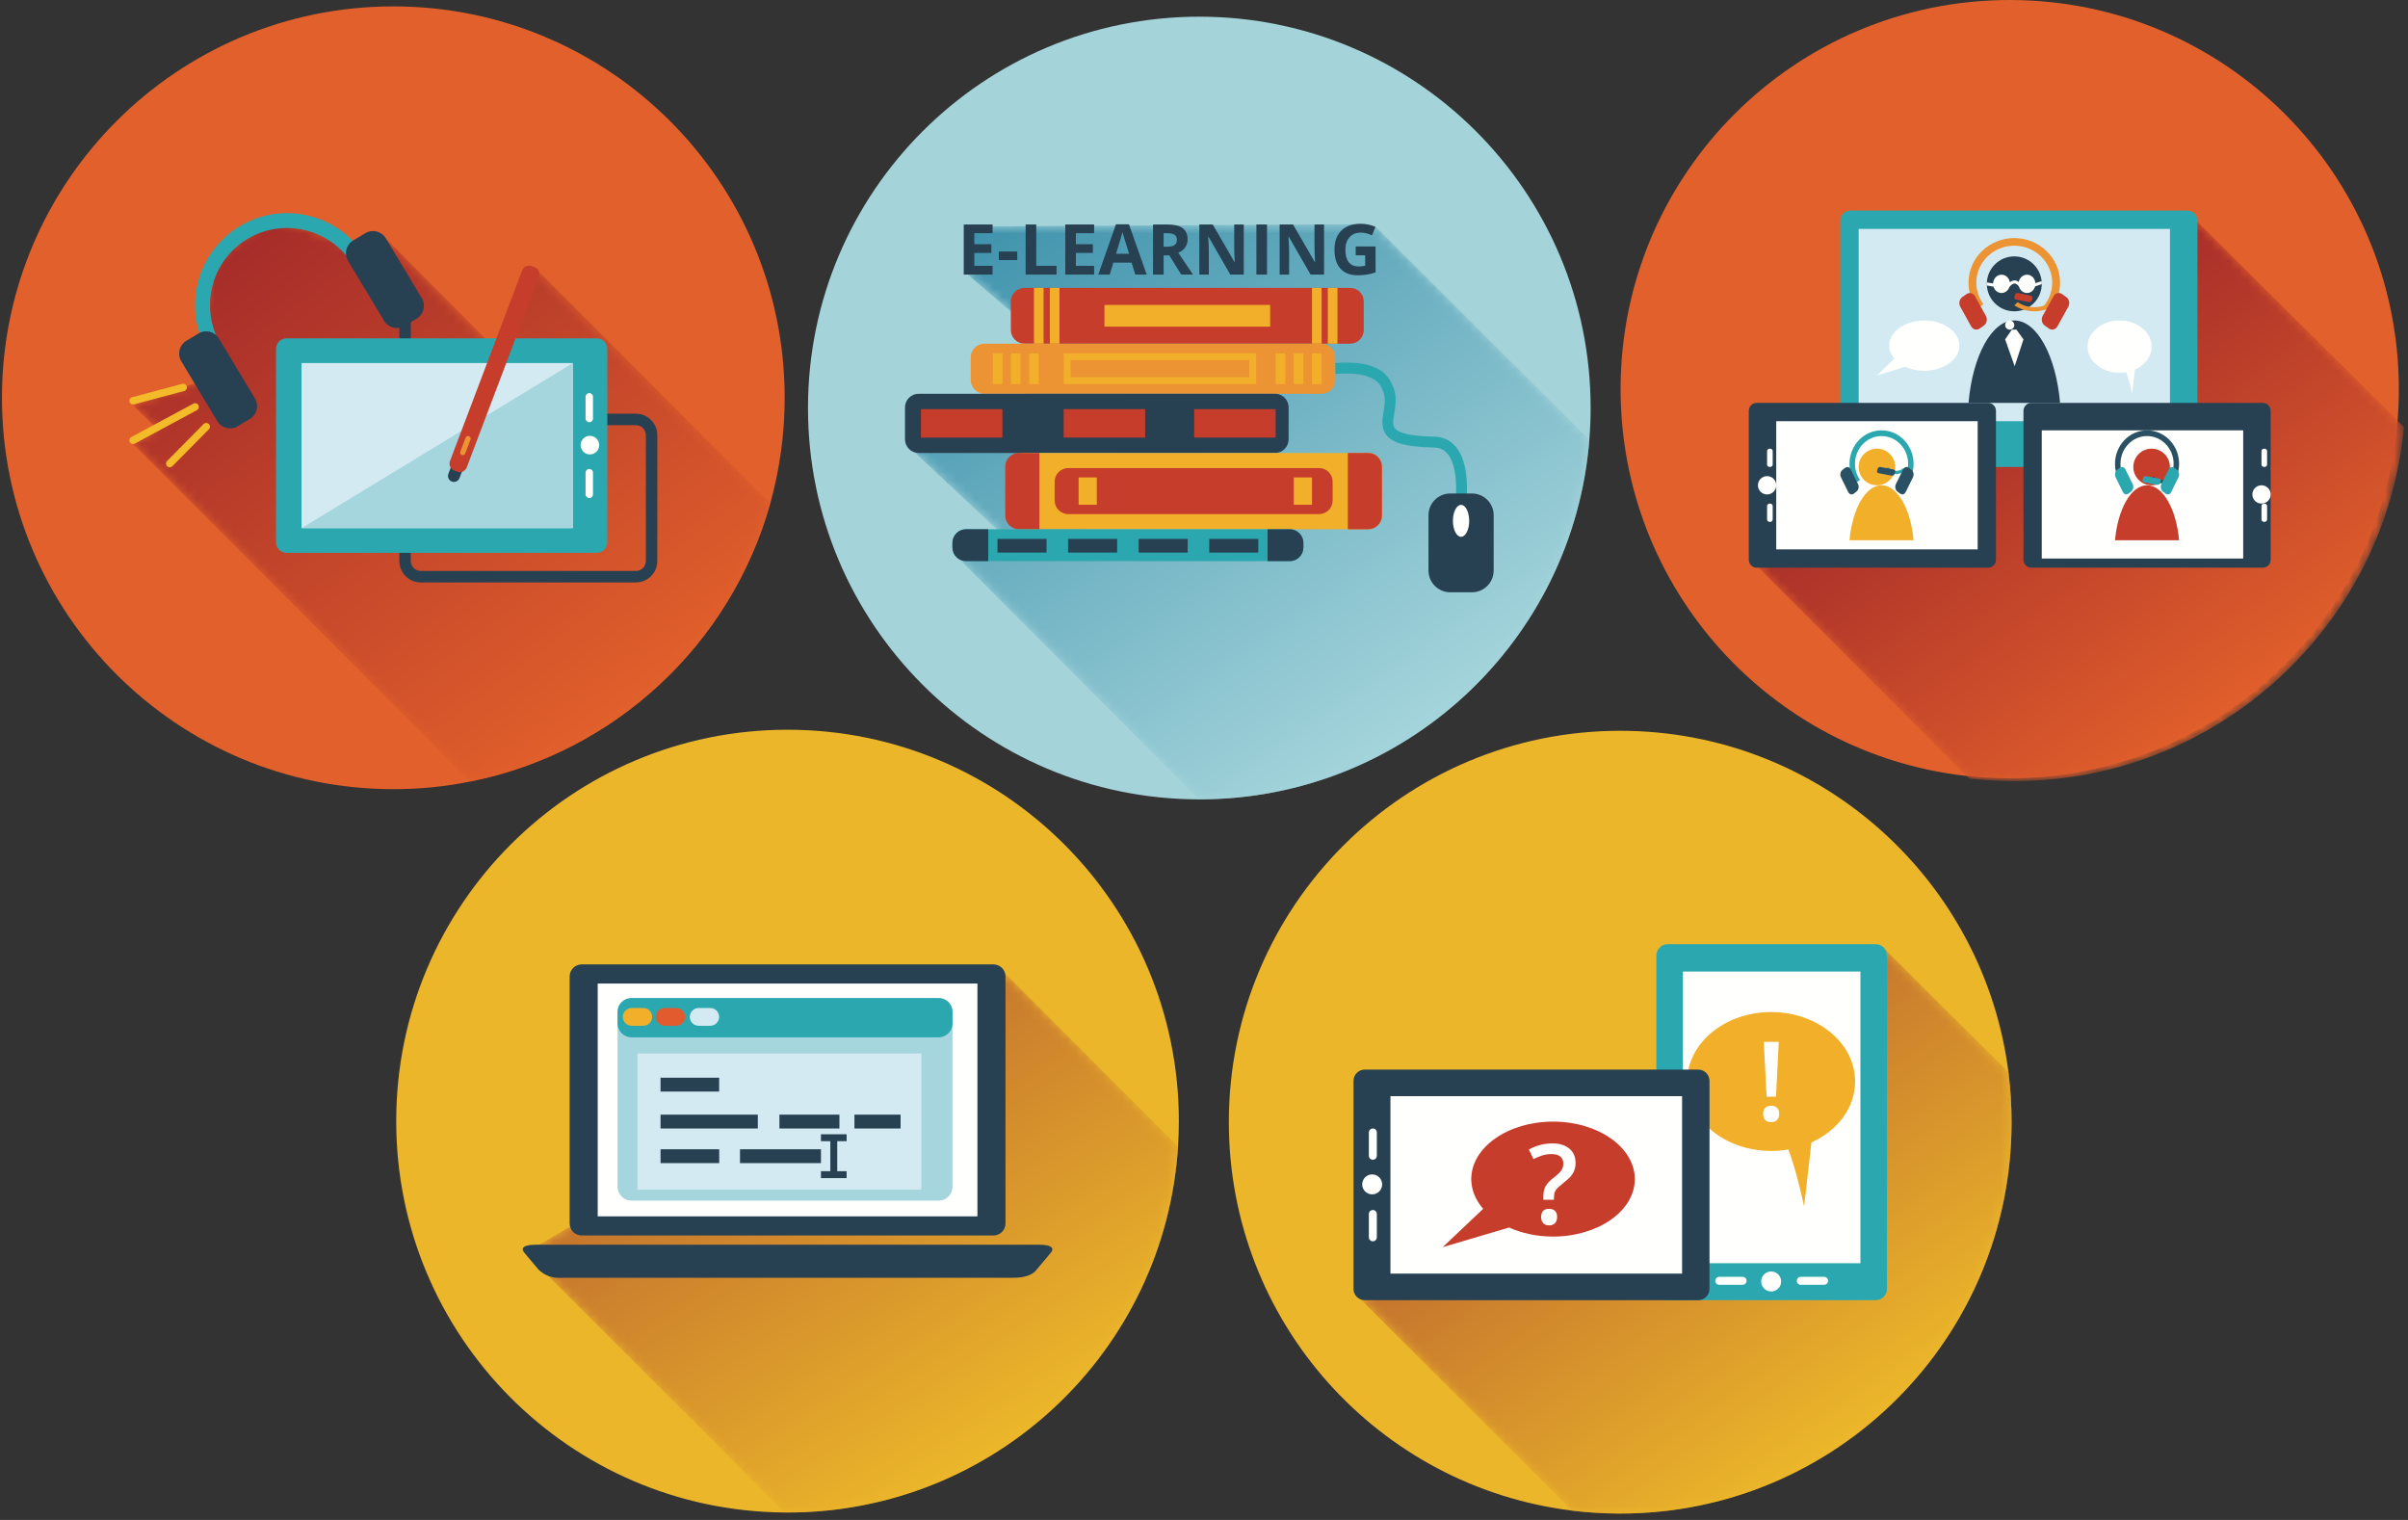 <?xml version="1.0" encoding="UTF-8"?>
<svg width="263px" height="166px" viewBox="0 0 263 166" version="1.1" xmlns="http://www.w3.org/2000/svg" xmlns:xlink="http://www.w3.org/1999/xlink">
    <rect x="0" y="0" width="263" height="166" fill="#333333" stroke="none"/>
    <!-- Generator: Sketch 50.2 (55047) - http://www.bohemiancoding.com/sketch -->
    <title>Artboard 6</title>
    <desc>Created with Sketch.</desc>
    <defs>
        <path d="M37.363,62.357 L0.394,25.347 L3.173,23.837 L0.343,21.107 L8.373,18.507 L7.953,11.947 L9.283,5.277 L15.613,0.617 L25.213,3.947 L27.843,2.757 L40.033,15.007 L39.733,16.237 L43.403,6.437 L45.064,6.867 L70.133,31.967 C65.843,47.337 53.173,59.207 37.363,62.357" id="path-1"></path>
        <linearGradient x1="15.441%" y1="4.694%" x2="82.245%" y2="83.329%" id="linearGradient-3">
            <stop stop-color="#A62C2A" offset="0%"></stop>
            <stop stop-color="#E15F2B" offset="100%"></stop>
        </linearGradient>
        <path d="M31.987,63.303 L31.958,63.303 L5.478,36.753 L10.598,34.482 L0.348,24.893 L11.768,20.062 L13.367,18.412 L14.348,17.393 L15.048,16.683 L14.678,13.313 L13.428,11.732 L6.768,6.063 L6.428,0.732 L49.397,0.492 L51.298,0.812 L74.588,24.032 C72.828,46.022 54.428,63.303 31.987,63.303" id="path-4"></path>
        <linearGradient x1="11.779%" y1="-3.69%" x2="81.522%" y2="82.149%" id="linearGradient-6">
            <stop stop-color="#3E92AC" offset="0%"></stop>
            <stop stop-color="#A4D4DB" offset="100%"></stop>
        </linearGradient>
        <path d="M29.014,59.187 L28.684,59.187 L0.364,30.837 L52.614,0.148 L71.664,19.197 C70.254,41.517 51.704,59.187 29.014,59.187" id="path-7"></path>
        <linearGradient x1="30.09%" y1="17.085%" x2="80.807%" y2="80.867%" id="linearGradient-9">
            <stop stop-color="#C16D2E" offset="0%"></stop>
            <stop stop-color="#EBB62A" offset="100%"></stop>
        </linearGradient>
        <path d="M29.018,62.303 C27.348,62.303 25.688,62.203 24.068,62.022 L0.848,38.783 L48.287,0.522 L71.568,23.633 C69.508,45.333 51.248,62.303 29.018,62.303" id="path-10"></path>
        <linearGradient x1="31.363%" y1="27.453%" x2="78.754%" y2="83.944%" id="linearGradient-12">
            <stop stop-color="#A62C2A" offset="0%"></stop>
            <stop stop-color="#E15F2B" offset="100%"></stop>
        </linearGradient>
        <path d="M28.963,62.303 C27.184,62.303 25.423,62.192 23.703,61.982 L0.523,38.833 L57.753,0.563 L71.363,14.093 C71.583,15.883 71.703,17.703 71.703,19.553 C71.703,43.163 52.563,62.303 28.963,62.303" id="path-13"></path>
        <linearGradient x1="34.571%" y1="23.712%" x2="81.802%" y2="80.416%" id="linearGradient-15">
            <stop stop-color="#C16D2E" offset="0%"></stop>
            <stop stop-color="#EBB62A" offset="100%"></stop>
        </linearGradient>
    </defs>
    <g id="Artboard-6" stroke="none" stroke-width="1" fill="none" fill-rule="evenodd">
        <g id="Group">
            <path d="M85.703,43.447 C85.703,47.438 85.153,51.297 84.133,54.967 C79.843,70.337 67.173,82.207 51.363,85.357 C48.653,85.907 45.843,86.187 42.963,86.187 C19.354,86.187 0.213,67.047 0.213,43.447 C0.213,19.837 19.354,0.697 42.963,0.697 C66.563,0.697 85.703,19.837 85.703,43.447" id="Fill-233" fill="#E1602B"></path>
            <g id="Group-236" transform="translate(14, 23)">
                <mask id="mask-2" fill="white">
                    <use xlink:href="#path-1"></use>
                </mask>
                <g id="Clip-235"></g>
                <path d="M37.363,62.357 L0.394,25.347 L3.173,23.837 L0.343,21.107 L8.373,18.507 L7.953,11.947 L9.283,5.277 L15.613,0.617 L25.213,3.947 L27.843,2.757 L40.033,15.007 L39.733,16.237 L43.403,6.437 L45.064,6.867 L70.133,31.967 C65.843,47.337 53.173,59.207 37.363,62.357" id="Fill-234" fill="url(#linearGradient-3)" mask="url(#mask-2)"></path>
            </g>
            <path d="M69.448,45.183 L64.765,45.183 C64.419,45.183 64.139,45.464 64.139,45.81 C64.139,46.154 64.419,46.435 64.765,46.435 L69.448,46.435 C70.052,46.435 70.541,46.924 70.541,47.526 L70.541,61.267 C70.541,61.869 70.052,62.359 69.448,62.359 L45.959,62.359 C45.356,62.359 44.867,61.869 44.867,61.267 L44.867,34.768 C44.867,34.423 44.587,34.142 44.241,34.142 C43.897,34.142 43.616,34.423 43.616,34.768 L43.616,61.267 C43.616,62.559 44.667,63.61 45.959,63.61 L69.448,63.61 C70.741,63.61 71.792,62.559 71.792,61.267 L71.792,47.526 C71.792,46.234 70.741,45.183 69.448,45.183" id="Fill-237" fill="#274152"></path>
            <path d="M65.18,60.38 C65.814,60.38 66.328,59.866 66.328,59.23 L66.328,38.101 C66.328,37.465 65.814,36.95 65.18,36.95 L31.3,36.95 C30.665,36.95 30.149,37.465 30.149,38.101 L30.149,59.23 C30.149,59.866 30.665,60.38 31.3,60.38 L65.18,60.38" id="Fill-238" fill="#2BA8AF"></path>
            <polygon id="Fill-239" fill="#D4EAF2" points="32.935 57.68 62.572 57.68 62.572 39.649 32.935 39.649"></polygon>
            <polyline id="Fill-240" fill="#A6D6DD" points="62.571 57.681 62.571 39.649 32.935 57.681 62.571 57.681"></polyline>
            <path d="M64.427,49.63 C64.988,49.63 65.441,49.175 65.441,48.615 C65.441,48.054 64.988,47.601 64.427,47.601 C63.868,47.601 63.413,48.054 63.413,48.615 C63.413,49.175 63.868,49.63 64.427,49.63" id="Fill-241" fill="#FFFFFE"></path>
            <path d="M64.358,54.396 C64.583,54.396 64.765,54.214 64.765,53.991 L64.765,51.623 C64.765,51.399 64.583,51.217 64.358,51.217 C64.136,51.217 63.954,51.399 63.954,51.623 L63.954,53.991 C63.954,54.214 64.136,54.396 64.358,54.396" id="Fill-242" fill="#FFFFFE"></path>
            <path d="M64.358,46.113 C64.583,46.113 64.765,45.931 64.765,45.706 L64.765,43.339 C64.765,43.114 64.583,42.934 64.358,42.934 C64.136,42.934 63.954,43.114 63.954,43.339 L63.954,45.706 C63.954,45.931 64.136,46.113 64.358,46.113" id="Fill-243" fill="#FFFFFE"></path>
            <path d="M50.187,52.214 C50.06,52.55 49.685,52.719 49.347,52.592 C49.011,52.465 48.841,52.089 48.97,51.752 L49.368,50.698 C49.495,50.362 49.871,50.193 50.207,50.32 C50.544,50.447 50.714,50.823 50.585,51.159 L50.187,52.214" id="Fill-244" fill="#274152"></path>
            <path d="M50.98,51.043 C50.821,51.462 50.352,51.673 49.933,51.515 L49.622,51.397 C49.202,51.239 48.991,50.769 49.149,50.351 L57.031,29.531 C57.19,29.112 57.659,28.9 58.077,29.06 L58.389,29.177 C58.808,29.336 59.019,29.804 58.86,30.223 L50.98,51.043" id="Fill-245" fill="#C63D2B"></path>
            <path d="M50.815,49.526 C50.759,49.674 50.595,49.749 50.444,49.692 C50.296,49.636 50.222,49.47 50.278,49.323 L50.855,47.801 C50.91,47.653 51.075,47.579 51.225,47.635 C51.372,47.691 51.446,47.856 51.392,48.005 L50.815,49.526" id="Fill-246" fill="#EC9334"></path>
            <path d="M39.962,28.142 L38.571,28.978 C36.179,25 30.995,23.709 27.017,26.101 C23.037,28.494 21.747,33.677 24.14,37.656 L22.749,38.493 C19.895,33.747 21.434,27.564 26.18,24.71 C30.925,21.857 37.108,23.396 39.962,28.142" id="Fill-247" fill="#2BA8AF"></path>
            <path d="M27.852,43.524 C28.315,44.293 28.065,45.291 27.298,45.752 L25.964,46.555 C25.195,47.015 24.198,46.769 23.735,46 L19.797,39.449 C19.335,38.681 19.583,37.683 20.352,37.222 L21.686,36.419 C22.454,35.957 23.452,36.206 23.913,36.974 L27.852,43.524" id="Fill-248" fill="#274152"></path>
            <path d="M46.071,32.57 C46.532,33.337 46.286,34.335 45.517,34.796 L44.183,35.599 C43.415,36.06 42.417,35.812 41.955,35.044 L38.017,28.494 C37.554,27.725 37.803,26.728 38.569,26.266 L39.904,25.464 C40.673,25.002 41.669,25.25 42.132,26.018 L46.071,32.57" id="Fill-249" fill="#274152"></path>
            <path d="M14.53,44.179 C14.352,44.179 14.187,44.06 14.14,43.877 C14.081,43.661 14.21,43.439 14.427,43.381 L19.905,41.92 C20.122,41.863 20.343,41.992 20.401,42.208 C20.459,42.425 20.331,42.648 20.114,42.705 L14.636,44.165 L14.53,44.179" id="Fill-250" fill="#F3BA29"></path>
            <path d="M18.538,51.037 C18.435,51.037 18.332,50.998 18.253,50.919 C18.093,50.762 18.092,50.504 18.249,50.346 L22.235,46.315 C22.394,46.155 22.65,46.153 22.81,46.312 C22.97,46.469 22.971,46.726 22.814,46.885 L18.826,50.916 C18.747,50.996 18.643,51.037 18.538,51.037" id="Fill-251" fill="#F3BA29"></path>
            <path d="M14.532,48.496 C14.388,48.496 14.247,48.419 14.174,48.282 C14.067,48.084 14.142,47.839 14.339,47.732 L21.122,44.082 C21.319,43.975 21.565,44.048 21.672,44.246 C21.778,44.443 21.704,44.69 21.507,44.795 L14.724,48.447 L14.532,48.496" id="Fill-252" fill="#F3BA29"></path>
        </g>
        <g id="Group" transform="translate(88, 1)">
            <path d="M85.728,43.563 C85.728,44.732 85.678,45.883 85.588,47.032 C83.828,69.022 65.428,86.303 42.987,86.303 L42.958,86.303 C19.367,86.282 0.248,67.162 0.248,43.563 C0.248,19.952 19.388,0.822 42.987,0.822 C66.598,0.822 85.728,19.952 85.728,43.563" id="Fill-435" fill="#A4D4DA"></path>
            <g id="Group-438" transform="translate(11, 23)">
                <mask id="mask-5" fill="white">
                    <use xlink:href="#path-4"></use>
                </mask>
                <g id="Clip-437"></g>
                <path d="M31.987,63.303 L31.958,63.303 L5.478,36.753 L10.598,34.482 L0.348,24.893 L11.768,20.062 L13.367,18.412 L14.348,17.393 L15.048,16.683 L14.678,13.313 L13.428,11.732 L6.768,6.063 L6.428,0.732 L49.397,0.492 L51.298,0.812 L74.588,24.032 C72.828,46.022 54.428,63.303 31.987,63.303" id="Fill-436" fill="url(#linearGradient-6)" mask="url(#mask-5)"></path>
            </g>
            <path d="M72.166,53.532 L70.988,53.396 C71.096,52.455 71.139,49.746 70.064,48.521 C69.689,48.095 69.215,47.881 68.606,47.872 C65.724,47.82 64.183,47.429 63.457,46.559 C62.81,45.784 62.965,44.848 63.113,43.942 C63.246,43.122 63.386,42.276 62.952,41.49 C62.056,39.11 57.242,39.783 55.461,40.237 L55.167,39.089 C55.47,39.008 62.62,37.229 64.028,40.996 C64.622,42.063 64.434,43.211 64.283,44.133 C64.15,44.942 64.084,45.458 64.368,45.798 C64.826,46.345 66.258,46.644 68.628,46.686 C69.575,46.702 70.359,47.056 70.956,47.74 C72.598,49.612 72.185,53.373 72.166,53.532" id="Fill-439" fill="#2BA8AF"></path>
            <path d="M75.138,61.313 C75.138,62.621 74.075,63.686 72.765,63.686 L70.393,63.686 C69.081,63.686 68.018,62.621 68.018,61.313 L68.018,55.27 C68.018,53.957 69.081,52.896 70.393,52.896 L72.765,52.896 C74.075,52.896 75.138,53.957 75.138,55.27 L75.138,61.313" id="Fill-440" fill="#274152"></path>
            <path d="M72.465,55.883 C72.465,56.846 72.068,57.625 71.575,57.625 C71.086,57.625 70.686,56.846 70.686,55.883 C70.686,54.919 71.086,54.14 71.575,54.14 C72.068,54.14 72.465,54.919 72.465,55.883" id="Fill-441" fill="#FFFFFE"></path>
            <polyline id="Fill-442" fill="#274152" points="20.41 28.989 17.259 28.989 17.259 23.518 20.41 23.518 20.41 24.468 18.419 24.468 18.419 25.67 20.272 25.67 20.272 26.621 18.419 26.621 18.419 28.032 20.41 28.032 20.41 28.989"></polyline>
            <polygon id="Fill-443" fill="#274152" points="21.092 27.403 23.102 27.403 23.102 26.468 21.092 26.468"></polygon>
            <polyline id="Fill-444" fill="#274152" points="24.019 28.989 24.019 23.518 25.179 23.518 25.179 28.032 27.397 28.032 27.397 28.989 24.019 28.989"></polyline>
            <polyline id="Fill-445" fill="#274152" points="31.5 28.989 28.349 28.989 28.349 23.518 31.5 23.518 31.5 24.468 29.509 24.468 29.509 25.67 31.362 25.67 31.362 26.621 29.509 26.621 29.509 28.032 31.5 28.032 31.5 28.989"></polyline>
            <path d="M35.317,26.715 C34.951,25.534 34.744,24.867 34.699,24.712 C34.653,24.557 34.619,24.435 34.6,24.345 C34.517,24.665 34.28,25.455 33.893,26.715 L35.317,26.715 Z M35.992,28.989 L35.595,27.687 L33.6,27.687 L33.204,28.989 L31.953,28.989 L33.885,23.496 L35.304,23.496 L37.242,28.989 L35.992,28.989 Z" id="Fill-446" fill="#274152"></path>
            <path d="M39.09,25.946 L39.465,25.946 C39.832,25.946 40.103,25.886 40.277,25.764 C40.453,25.643 40.539,25.449 40.539,25.188 C40.539,24.928 40.45,24.743 40.271,24.634 C40.092,24.523 39.817,24.468 39.443,24.468 L39.09,24.468 L39.09,25.946 Z M39.09,26.89 L39.09,28.989 L37.931,28.989 L37.931,23.518 L39.524,23.518 C40.269,23.518 40.818,23.653 41.176,23.924 C41.531,24.194 41.711,24.606 41.711,25.156 C41.711,25.479 41.621,25.766 41.444,26.016 C41.269,26.267 41.017,26.463 40.693,26.605 C41.517,27.836 42.053,28.631 42.302,28.989 L41.015,28.989 L39.708,26.89 L39.09,26.89 Z" id="Fill-447" fill="#274152"></path>
            <path d="M47.845,28.989 L46.371,28.989 L43.99,24.85 L43.956,24.85 C44.004,25.582 44.027,26.104 44.027,26.414 L44.027,28.989 L42.99,28.989 L42.99,23.518 L44.453,23.518 L46.831,27.616 L46.856,27.616 C46.819,26.904 46.801,26.402 46.801,26.107 L46.801,23.518 L47.845,23.518 L47.845,28.989" id="Fill-448" fill="#274152"></path>
            <polygon id="Fill-449" fill="#274152" points="49.223 28.989 50.383 28.989 50.383 23.518 49.223 23.518"></polygon>
            <path d="M56.614,28.989 L55.14,28.989 L52.759,24.85 L52.726,24.85 C52.773,25.582 52.796,26.104 52.796,26.414 L52.796,28.989 L51.76,28.989 L51.76,23.518 L53.223,23.518 L55.6,27.616 L55.626,27.616 C55.59,26.904 55.57,26.402 55.57,26.107 L55.57,23.518 L56.614,23.518 L56.614,28.989" id="Fill-450" fill="#274152"></path>
            <path d="M60.069,25.917 L62.239,25.917 L62.239,28.754 C61.888,28.868 61.557,28.949 61.246,28.995 C60.935,29.043 60.619,29.064 60.293,29.064 C59.467,29.064 58.836,28.822 58.401,28.337 C57.966,27.852 57.748,27.155 57.748,26.247 C57.748,25.363 58.001,24.675 58.506,24.18 C59.012,23.687 59.712,23.439 60.607,23.439 C61.169,23.439 61.711,23.551 62.231,23.776 L61.847,24.704 C61.447,24.506 61.032,24.405 60.6,24.405 C60.099,24.405 59.696,24.573 59.396,24.91 C59.093,25.247 58.941,25.7 58.941,26.269 C58.941,26.862 59.063,27.317 59.308,27.629 C59.55,27.942 59.904,28.1 60.368,28.1 C60.611,28.1 60.855,28.074 61.105,28.024 L61.105,26.883 L60.069,26.883 L60.069,25.917" id="Fill-451" fill="#274152"></path>
            <path d="M22.404,31.933 C22.404,31.109 23.071,30.44 23.896,30.44 L59.456,30.44 C60.281,30.44 60.947,31.109 60.947,31.933 L60.947,35.041 C60.947,35.865 60.281,36.534 59.456,36.534 L23.896,36.534 C23.071,36.534 22.404,35.865 22.404,35.041 L22.404,31.933" id="Fill-452" fill="#C63D2B"></path>
            <polygon id="Fill-453" fill="#F2B02A" points="57.026 36.534 58.076 36.534 58.076 30.44 57.026 30.44"></polygon>
            <polygon id="Fill-454" fill="#F2B02A" points="55.295 36.534 56.344 36.534 56.344 30.44 55.295 30.44"></polygon>
            <polygon id="Fill-455" fill="#F2B02A" points="26.662 36.534 27.712 36.534 27.712 30.44 26.662 30.44"></polygon>
            <polygon id="Fill-456" fill="#F2B02A" points="24.93 36.534 25.979 36.534 25.979 30.44 24.93 30.44"></polygon>
            <polygon id="Fill-457" fill="#F2B02A" points="32.627 34.674 50.726 34.674 50.726 32.301 32.627 32.301"></polygon>
            <path d="M18.027,38.025 C18.027,37.201 18.695,36.534 19.52,36.534 L56.349,36.534 C57.172,36.534 57.84,37.201 57.84,38.025 L57.84,40.512 C57.84,41.336 57.172,42.005 56.349,42.005 L19.52,42.005 C18.695,42.005 18.027,41.336 18.027,40.512 L18.027,38.025" id="Fill-458" fill="#EC9334"></path>
            <polygon id="Fill-459" fill="#F2B02A" points="55.295 40.947 56.344 40.947 56.344 37.59 55.295 37.59"></polygon>
            <polygon id="Fill-460" fill="#F2B02A" points="53.309 40.947 54.359 40.947 54.359 37.59 53.309 37.59"></polygon>
            <polygon id="Fill-461" fill="#F2B02A" points="51.323 40.947 52.373 40.947 52.373 37.59 51.323 37.59"></polygon>
            <polygon id="Fill-462" fill="#F2B02A" points="24.406 40.947 25.455 40.947 25.455 37.59 24.406 37.59"></polygon>
            <polygon id="Fill-463" fill="#F2B02A" points="22.421 40.947 23.47 40.947 23.47 37.59 22.421 37.59"></polygon>
            <polygon id="Fill-464" fill="#F2B02A" points="20.436 40.947 21.483 40.947 21.483 37.59 20.436 37.59"></polygon>
            <path d="M28.187,40.947 L49.197,40.947 L49.197,37.59 L28.187,37.59 L28.187,40.947 Z M28.932,40.201 L48.451,40.201 L48.451,38.336 L28.932,38.336 L28.932,40.201 Z" id="Fill-465" fill="#F2B02A"></path>
            <path d="M10.842,43.496 C10.842,42.673 11.51,42.005 12.334,42.005 L51.251,42.005 C52.074,42.005 52.742,42.673 52.742,43.496 L52.742,46.977 C52.742,47.802 52.074,48.471 51.251,48.471 L12.334,48.471 C11.51,48.471 10.842,47.802 10.842,46.977 L10.842,43.496" id="Fill-466" fill="#274152"></path>
            <polygon id="Fill-467" fill="#C63D2B" points="42.422 46.792 51.323 46.792 51.323 43.683 42.422 43.683"></polygon>
            <polygon id="Fill-468" fill="#C63D2B" points="28.175 46.792 37.076 46.792 37.076 43.683 28.175 43.683"></polygon>
            <polygon id="Fill-469" fill="#C63D2B" points="12.583 46.792 21.483 46.792 21.483 43.683 12.583 43.683"></polygon>
            <path d="M22.404,49.96 C22.404,49.137 23.071,48.471 23.896,48.471 L61.444,48.471 C62.27,48.471 62.938,49.137 62.938,49.96 L62.938,55.309 C62.938,56.132 62.27,56.801 61.444,56.801 L23.896,56.801 C23.071,56.801 22.404,56.132 22.404,55.309 L22.404,49.96" id="Fill-470" fill="#F2B02A"></path>
            <path d="M61.446,56.801 L59.209,56.801 L59.209,48.469 L61.446,48.469 C62.267,48.469 62.938,49.141 62.938,49.96 L62.938,55.31 C62.938,56.131 62.267,56.801 61.446,56.801" id="Fill-471" fill="#C63D2B"></path>
            <path d="M23.287,56.801 L25.524,56.801 L25.524,48.469 L23.287,48.469 C22.466,48.469 21.794,49.141 21.794,49.96 L21.794,55.31 C21.794,56.131 22.466,56.801 23.287,56.801" id="Fill-472" fill="#C63D2B"></path>
            <path d="M27.188,51.608 C27.188,50.786 27.854,50.117 28.68,50.117 L56.06,50.117 C56.884,50.117 57.551,50.786 57.551,51.608 L57.551,53.659 C57.551,54.486 56.884,55.151 56.06,55.151 L28.68,55.151 C27.854,55.151 27.188,54.486 27.188,53.659 L27.188,51.608" id="Fill-473" fill="#C63D2B"></path>
            <polygon id="Fill-474" fill="#F2B02A" points="53.309 54.126 55.295 54.126 55.295 51.142 53.309 51.142"></polygon>
            <polygon id="Fill-475" fill="#F2B02A" points="29.806 54.126 31.792 54.126 31.792 51.142 29.806 51.142"></polygon>
            <path d="M16.021,58.292 C16.021,57.469 16.687,56.801 17.51,56.801 L52.867,56.801 C53.69,56.801 54.359,57.469 54.359,58.292 L54.359,58.79 C54.359,59.614 53.69,60.282 52.867,60.282 L17.51,60.282 C16.687,60.282 16.021,59.614 16.021,58.79 L16.021,58.292" id="Fill-476" fill="#2BA8AF"></path>
            <path d="M50.442,60.285 L50.442,56.801 L52.867,56.801 C53.687,56.801 54.359,57.473 54.359,58.292 L54.359,58.792 C54.359,59.612 53.687,60.285 52.867,60.285 L50.442,60.285" id="Fill-477" fill="#274152"></path>
            <path d="M19.935,60.283 L19.935,56.798 L17.51,56.798 C16.69,56.798 16.021,57.469 16.021,58.29 L16.021,58.791 C16.021,59.61 16.69,60.283 17.51,60.283 L19.935,60.283" id="Fill-478" fill="#274152"></path>
            <polygon id="Fill-479" fill="#274152" points="44.073 59.349 49.431 59.349 49.431 57.856 44.073 57.856"></polygon>
            <polygon id="Fill-480" fill="#274152" points="36.363 59.349 41.722 59.349 41.722 57.856 36.363 57.856"></polygon>
            <polygon id="Fill-481" fill="#274152" points="28.655 59.349 34.014 59.349 34.014 57.856 28.655 57.856"></polygon>
            <polygon id="Fill-482" fill="#274152" points="20.945 59.349 26.304 59.349 26.304 57.856 20.945 57.856"></polygon>
        </g>
        <g id="Group" transform="translate(43, 79)">
            <path d="M85.754,43.447 C85.754,44.367 85.724,45.287 85.664,46.197 C84.254,68.517 65.704,86.187 43.014,86.187 L42.684,86.187 C19.234,86.007 0.274,66.937 0.274,43.447 C0.274,19.837 19.414,0.697 43.014,0.697 C66.624,0.697 85.754,19.837 85.754,43.447" id="Fill-3" fill="#ECB62A"></path>
            <g id="Group-6" transform="translate(14, 27)">
                <mask id="mask-8" fill="white">
                    <use xlink:href="#path-7"></use>
                </mask>
                <g id="Clip-5"></g>
                <path d="M29.014,59.187 L28.684,59.187 L0.364,30.837 L52.614,0.148 L71.664,19.197 C70.254,41.517 51.704,59.187 29.014,59.187" id="Fill-4" fill="url(#linearGradient-9)" mask="url(#mask-8)"></path>
            </g>
            <path d="M66.819,54.62 C66.819,55.346 66.23,55.933 65.504,55.933 L20.53,55.933 C19.806,55.933 19.217,55.346 19.217,54.62 L19.217,27.64 C19.217,26.915 19.806,26.328 20.53,26.328 L65.504,26.328 C66.23,26.328 66.819,26.915 66.819,27.64 L66.819,54.62" id="Fill-7" fill="#274152"></path>
            <polygon id="Fill-8" fill="#FFFFFE" points="22.281 53.843 63.754 53.843 63.754 28.417 22.281 28.417"></polygon>
            <path d="M70.23,59.649 C69.542,60.56 68.129,60.553 67.404,60.553 L18.631,60.553 C17.906,60.553 16.922,60.692 15.806,59.649 L14.293,57.843 C13.929,57.423 13.916,56.938 15.604,56.938 L70.43,56.938 C72.105,56.938 72.105,57.437 71.743,57.843 L70.23,59.649" id="Fill-9" fill="#274152"></path>
            <path d="M61.033,50.613 C61.033,51.448 60.355,52.125 59.521,52.125 L25.96,52.125 C25.126,52.125 24.448,51.448 24.448,50.613 L24.448,31.517 C24.448,30.681 25.126,30.004 25.96,30.004 L59.521,30.004 C60.355,30.004 61.033,30.681 61.033,31.517 L61.033,50.613" id="Fill-10" fill="#A6D6DD"></path>
            <path d="M61.033,32.777 C61.033,33.612 60.355,34.29 59.521,34.29 L25.96,34.29 C25.126,34.29 24.448,33.612 24.448,32.777 L24.448,31.517 C24.448,30.681 25.126,30.004 25.96,30.004 L59.521,30.004 C60.355,30.004 61.033,30.681 61.033,31.517 L61.033,32.777" id="Fill-11" fill="#2BA8AF"></path>
            <path d="M28.229,32.059 C28.229,32.595 27.795,33.029 27.26,33.029 L25.994,33.029 C25.459,33.029 25.024,32.595 25.024,32.059 C25.024,31.523 25.459,31.089 25.994,31.089 L27.26,31.089 C27.795,31.089 28.229,31.523 28.229,32.059" id="Fill-12" fill="#F2B02A"></path>
            <path d="M31.832,32.059 C31.832,32.595 31.398,33.029 30.863,33.029 L29.597,33.029 C29.062,33.029 28.627,32.595 28.627,32.059 C28.627,31.523 29.062,31.089 29.597,31.089 L30.863,31.089 C31.398,31.089 31.832,31.523 31.832,32.059" id="Fill-13" fill="#E15B2E"></path>
            <path d="M35.545,32.059 C35.545,32.595 35.11,33.029 34.575,33.029 L33.31,33.029 C32.774,33.029 32.34,32.595 32.34,32.059 C32.34,31.523 32.774,31.089 33.31,31.089 L34.575,31.089 C35.11,31.089 35.545,31.523 35.545,32.059" id="Fill-14" fill="#D4EAF2"></path>
            <polygon id="Fill-15" fill="#D4EAF2" points="26.627 50.927 57.63 50.927 57.63 36.054 26.627 36.054"></polygon>
            <polygon id="Fill-16" fill="#274152" points="29.144 40.214 35.545 40.214 35.545 38.701 29.144 38.701"></polygon>
            <polygon id="Fill-17" fill="#274152" points="29.144 44.247 39.768 44.247 39.768 42.735 29.144 42.735"></polygon>
            <polygon id="Fill-18" fill="#274152" points="29.144 48.029 35.554 48.029 35.554 46.516 29.144 46.516"></polygon>
            <polygon id="Fill-19" fill="#274152" points="37.822 48.029 46.664 48.029 46.664 46.516 37.822 46.516"></polygon>
            <polygon id="Fill-20" fill="#274152" points="42.129 44.247 48.681 44.247 48.681 42.735 42.129 42.735"></polygon>
            <polygon id="Fill-21" fill="#274152" points="50.32 44.247 55.361 44.247 55.361 42.735 50.32 42.735"></polygon>
            <polygon id="Fill-22" fill="#274152" points="46.664 45.634 49.467 45.634 49.467 44.877 46.664 44.877"></polygon>
            <polygon id="Fill-23" fill="#274152" points="46.664 49.668 49.467 49.668 49.467 48.911 46.664 48.911"></polygon>
            <polygon id="Fill-24" fill="#274152" points="47.688 49.289 48.443 49.289 48.443 45.256 47.688 45.256"></polygon>
        </g>
        <g id="Group" transform="translate(177, 0)">
            <path d="M85,42.496 C85,43.868 84.939,45.22 84.811,46.552 C82.763,68.127 64.605,85 42.5,85 C40.84,85 39.189,84.901 37.578,84.721 C16.427,82.276 0,64.299 0,42.496 C0,19.031 19.033,0 42.5,0 C65.977,0 85,19.031 85,42.496" id="Fill-58" fill="#E1602B"></path>
            <g id="Group-61" transform="translate(14, 23)">
                <mask id="mask-11" fill="white">
                    <use xlink:href="#path-10"></use>
                </mask>
                <g id="Clip-60"></g>
                <path d="M29.018,62.303 C27.348,62.303 25.688,62.203 24.068,62.022 L0.848,38.783 L48.287,0.522 L71.568,23.633 C69.508,45.333 51.248,62.303 29.018,62.303" id="Fill-59" fill="url(#linearGradient-12)" mask="url(#mask-11)"></path>
            </g>
            <path d="M61.924,23 L25.077,23 C24.483,23 24,23.475 24,24.061 L24,45.832 C24,46.417 24.483,46.892 25.077,46.892 L39.824,46.892 L39.824,48.621 L32.414,48.621 C31.93,48.621 31.538,49.009 31.538,49.486 L31.538,50.135 C31.538,50.612 31.93,51 32.414,51 L54.586,51 C55.073,51 55.465,50.612 55.465,50.135 L55.465,49.486 C55.465,49.009 55.073,48.621 54.586,48.621 L47.177,48.621 L47.177,46.892 L61.924,46.892 C62.518,46.892 63,46.417 63,45.832 L63,24.061 C63,23.475 62.518,23 61.924,23" id="Fill-62" fill="#2BA8AF"></path>
            <polygon id="Fill-63" fill="#D4EAF2" points="26 46 60 46 60 25 26 25"></polygon>
            <path d="M14.855,62 C14.38,62 14,61.604 14,61.115 L14,44.883 C14,44.396 14.38,44 14.855,44 L40.141,44 C40.616,44 41,44.396 41,44.883 L41,61.115 C41,61.604 40.616,62 40.141,62 L14.855,62" id="Fill-64" fill="#274152"></path>
            <polygon id="Fill-65" fill="#FFFFFE" points="17 60 39 60 39 46 17 46"></polygon>
            <path d="M16.001,54 C15.446,54 15,53.551 15,53 C15,52.446 15.446,52 16.001,52 C16.55,52 17,52.446 17,53 C17,53.551 16.55,54 16.001,54" id="Fill-66" fill="#FFFFFE"></path>
            <path d="M16.305,57 C16.137,57 16,56.886 16,56.746 L16,55.256 C16,55.115 16.137,55 16.305,55 C16.475,55 16.612,55.115 16.612,55.256 L16.612,56.746 C16.612,56.886 16.475,57 16.305,57" id="Fill-67" fill="#FFFFFE"></path>
            <path d="M16.305,51 C16.137,51 16,50.886 16,50.746 L16,49.256 C16,49.114 16.137,49 16.305,49 C16.475,49 16.612,49.114 16.612,49.256 L16.612,50.746 C16.612,50.886 16.475,51 16.305,51" id="Fill-68" fill="#FFFFFE"></path>
            <path d="M30,51 C30,52.106 29.105,53 28,53 C26.895,53 26,52.106 26,51 C26,49.896 26.895,49 28,49 C29.105,49 30,49.896 30,51" id="Fill-69" fill="#F2B02A"></path>
            <path d="M32,59 L25,59 C25.314,55.585 26.76,53 28.499,53 C30.238,53 31.685,55.585 32,59" id="Fill-70" fill="#F2B02A"></path>
            <path d="M31.183,53 L30.725,52.597 C31.161,52.054 31.403,51.363 31.403,50.652 C31.403,48.983 30.102,47.625 28.501,47.625 C26.902,47.625 25.599,48.983 25.599,50.652 C25.599,51.291 25.787,51.902 26.142,52.417 L25.655,52.782 C25.226,52.158 25,51.423 25,50.652 C25,48.639 26.571,47 28.501,47 C30.431,47 32,48.639 32,50.652 C32,51.513 31.713,52.344 31.183,53" id="Fill-71" fill="#2BA8AF"></path>
            <path d="M31,51.448 C30.728,51.665 30.401,51.787 30.053,51.775 C29.663,51.763 29.289,51.581 29,51.261 L29.186,51 C29.427,51.263 29.738,51.415 30.06,51.425 C30.371,51.436 30.66,51.319 30.894,51.113 L31,51.448" id="Fill-72" fill="#2BA8AF"></path>
            <path d="M28.411,51.006 C28.268,50.978 28.124,51.049 28.09,51.161 L28.009,51.431 C27.971,51.545 28.061,51.658 28.203,51.684 L29.588,51.948 C29.729,51.975 29.876,51.906 29.908,51.793 L29.993,51.523 C30.027,51.41 29.938,51.297 29.796,51.269 L28.411,51.006" id="Fill-73" fill="#2A5163"></path>
            <path d="M25.143,51.271 C25.059,51.102 24.917,51 24.759,51 L24.521,51.091 L24.212,51.337 C24.11,51.42 24.038,51.546 24.012,51.697 C23.985,51.847 24.004,52 24.07,52.131 L24.857,53.73 C24.941,53.899 25.083,54 25.239,54 C25.324,54 25.408,53.968 25.481,53.912 L25.788,53.664 C25.89,53.582 25.961,53.455 25.988,53.306 C26.016,53.156 25.995,53 25.93,52.872 L25.143,51.271" id="Fill-74" fill="#2A5163"></path>
            <path d="M31.989,51.692 C31.962,51.541 31.891,51.415 31.788,51.332 L31.481,51.086 C31.276,50.919 30.985,51.005 30.857,51.265 L30.07,52.869 C30.004,52.998 29.985,53.154 30.012,53.303 C30.037,53.454 30.11,53.581 30.21,53.663 L30.521,53.912 L30.759,54 C30.918,54 31.059,53.899 31.143,53.73 L31.931,52.127 C31.994,51.996 32.016,51.842 31.989,51.692" id="Fill-75" fill="#2A5163"></path>
            <path d="M70.144,44 C70.617,44 71,44.396 71,44.885 L71,61.116 C71,61.604 70.617,62 70.144,62 L44.859,62 C44.384,62 44,61.604 44,61.116 L44,44.885 C44,44.396 44.384,44 44.859,44 L70.144,44" id="Fill-76" fill="#274152"></path>
            <polygon id="Fill-77" fill="#FFFFFE" points="46 61 68 61 68 47 46 47"></polygon>
            <path d="M69.999,53 C70.553,53 71,53.449 71,54 C71,54.554 70.553,55 69.999,55 C69.45,55 69,54.554 69,54 C69,53.449 69.45,53 69.999,53" id="Fill-78" fill="#FFFFFE"></path>
            <path d="M70.305,49 C70.475,49 70.61,49.114 70.61,49.256 L70.61,50.744 C70.61,50.885 70.475,51 70.305,51 C70.135,51 70,50.885 70,50.744 L70,49.256 C70,49.114 70.135,49 70.305,49" id="Fill-79" fill="#FFFFFE"></path>
            <path d="M70.305,55 C70.475,55 70.61,55.114 70.61,55.256 L70.61,56.745 C70.61,56.886 70.475,57 70.305,57 C70.135,57 70,56.886 70,56.745 L70,55.256 C70,55.114 70.135,55 70.305,55" id="Fill-80" fill="#FFFFFE"></path>
            <path d="M60,51.001 C60,52.105 59.105,53 57.997,53 C56.894,53 56,52.105 56,51.001 C56,49.896 56.894,49 57.997,49 C59.105,49 60,49.896 60,51.001" id="Fill-81" fill="#C63D2B"></path>
            <path d="M61,59 L54,59 C54.312,55.584 55.762,53 57.497,53 C59.238,53 60.687,55.584 61,59" id="Fill-82" fill="#C63D2B"></path>
            <path d="M60.18,53 L59.722,52.598 C60.159,52.054 60.4,51.364 60.4,50.652 C60.4,48.982 59.099,47.624 57.497,47.624 C55.9,47.624 54.597,48.982 54.597,50.652 C54.597,51.291 54.786,51.9 55.141,52.417 L54.654,52.782 C54.225,52.158 54,51.423 54,50.652 C54,48.637 55.57,47 57.497,47 C59.429,47 61,48.637 61,50.652 C61,51.511 60.709,52.344 60.18,53" id="Fill-83" fill="#2A5163"></path>
            <path d="M60,52.448 C59.728,52.666 59.403,52.789 59.055,52.777 C58.666,52.764 58.291,52.582 58,52.263 L58.189,52 C58.431,52.263 58.741,52.417 59.064,52.426 C59.373,52.437 59.66,52.32 59.896,52.113 L60,52.448" id="Fill-84" fill="#2A5163"></path>
            <path d="M57.412,52.006 C57.268,51.979 57.123,52.049 57.092,52.161 L57.007,52.431 C56.973,52.545 57.062,52.659 57.205,52.685 L58.589,52.95 C58.732,52.976 58.876,52.907 58.91,52.795 L58.993,52.524 C59.026,52.411 58.938,52.297 58.796,52.269 L57.412,52.006" id="Fill-85" fill="#2BA8AF"></path>
            <path d="M55.142,51.27 C55.059,51.101 54.918,51 54.761,51 C54.676,51 54.592,51.032 54.522,51.09 L54.213,51.337 C54.112,51.417 54.038,51.547 54.011,51.696 C53.984,51.845 54.006,51.998 54.07,52.13 L54.857,53.73 C54.941,53.898 55.084,54 55.24,54 L55.48,53.91 L55.788,53.663 C55.891,53.581 55.961,53.455 55.988,53.304 C56.015,53.155 55.996,52.999 55.931,52.869 L55.142,51.27" id="Fill-86" fill="#2BA8AF"></path>
            <path d="M60.989,51.692 C60.961,51.543 60.89,51.413 60.789,51.332 L60.48,51.085 C60.275,50.919 59.985,51.005 59.858,51.266 L59.069,52.867 C59.006,52.998 58.984,53.153 59.012,53.303 C59.039,53.454 59.109,53.58 59.212,53.663 L59.52,53.91 C59.593,53.968 59.674,54 59.759,54 C59.917,54 60.059,53.898 60.143,53.729 L60.93,52.127 C60.994,51.995 61.016,51.842 60.989,51.692" id="Fill-87" fill="#2BA8AF"></path>
            <path d="M46,31.001 C46,32.657 44.656,34 43,34 C41.343,34 40,32.657 40,31.001 C40,29.344 41.343,28 43,28 C44.656,28 46,29.344 46,31.001" id="Fill-88" fill="#274152"></path>
            <path d="M48,44 L38,44 C38.448,38.877 40.516,35 43,35 C45.484,35 47.552,38.877 48,44" id="Fill-89" fill="#274152"></path>
            <path d="M46.832,34 L46.176,33.465 C46.8,32.741 47.143,31.819 47.143,30.87 C47.143,28.644 45.285,26.834 43,26.834 C40.713,26.834 38.853,28.644 38.853,30.87 C38.853,31.721 39.122,32.536 39.633,33.224 L38.937,33.711 C38.322,32.878 38,31.896 38,30.87 C38,28.185 40.243,26 43,26 C45.757,26 48,28.185 48,30.87 C48,32.015 47.585,33.126 46.832,34" id="Fill-90" fill="#EC9334"></path>
            <path d="M47,33.577 C46.456,33.858 45.804,34.015 45.107,33.999 C44.33,33.984 43.58,33.748 43,33.338 L43.376,33 C43.858,33.34 44.478,33.535 45.126,33.548 C45.743,33.562 46.319,33.412 46.789,33.146 L47,33.577" id="Fill-91" fill="#EC9334"></path>
            <path d="M43.412,32.006 C43.268,31.977 43.124,32.05 43.091,32.167 L43.008,32.452 C42.973,32.571 43.061,32.689 43.204,32.718 L44.589,32.994 C44.732,33.022 44.876,32.95 44.91,32.831 L44.993,32.548 C45.026,32.429 44.938,32.311 44.795,32.282 L43.412,32.006" id="Fill-92" fill="#C63D2B"></path>
            <path d="M40,31.175 L40.73,31.31 C40.849,31.713 41.195,32 41.606,32 C42.014,32 42.362,31.706 42.481,31.297 L42.499,31.317 C42.499,31.31 42.733,30.97 43.023,30.963 L43.029,30.963 C43.194,30.963 43.356,31.078 43.515,31.304 C43.626,31.706 43.975,32 44.389,32 C44.811,32 45.157,31.693 45.272,31.277 L46,31.03 L45.989,30.711 L45.303,30.923 C45.265,30.403 44.874,30 44.389,30 C43.942,30 43.572,30.342 43.481,30.798 C43.338,30.691 43.188,30.622 43.029,30.622 L43.023,30.622 C42.816,30.628 42.645,30.724 42.514,30.827 C42.436,30.355 42.058,30 41.606,30 C41.106,30 40.705,30.424 40.686,30.963 L40,30.839 L40,31.175" id="Fill-93" fill="#FFFFFE"></path>
            <path d="M38.713,32.359 C38.587,32.135 38.375,32 38.139,32 C38.012,32 37.889,32.041 37.781,32.119 L37.317,32.449 C37.162,32.558 37.058,32.727 37.017,32.928 C36.977,33.128 37.008,33.333 37.104,33.507 L38.286,35.641 C38.411,35.865 38.624,36 38.859,36 C38.986,36 39.11,35.96 39.22,35.883 L39.681,35.552 C39.834,35.445 39.941,35.275 39.983,35.074 C40.023,34.874 39.992,34.668 39.895,34.494 L38.713,32.359" id="Fill-94" fill="#C63D2B"></path>
            <path d="M48.983,32.923 C48.942,32.723 48.835,32.553 48.682,32.443 L48.219,32.113 C47.912,31.893 47.478,32.006 47.287,32.354 L46.104,34.492 C46.006,34.666 45.977,34.873 46.018,35.072 C46.058,35.274 46.163,35.443 46.316,35.551 L46.781,35.883 C46.89,35.96 47.013,36 47.14,36 C47.374,36 47.588,35.865 47.714,35.641 L48.896,33.503 C48.991,33.329 49.023,33.124 48.983,32.923" id="Fill-95" fill="#C63D2B"></path>
            <path d="M43,35.501 C43,35.777 42.776,36 42.5,36 C42.223,36 42,35.777 42,35.501 C42,35.225 42.223,35 42.5,35 C42.776,35 43,35.225 43,35.501" id="Fill-96" fill="#FFFFFE"></path>
            <polyline id="Fill-97" fill="#FFFFFE" points="42.737 36 42 37.066 43.041 40 44 37.066 43.23 36 42.737 36"></polyline>
            <path d="M58,37.855 C58,36.278 56.434,35 54.501,35 C52.566,35 51,36.278 51,37.855 C51,39.432 52.566,40.71 54.501,40.71 C54.746,40.71 54.986,40.689 55.218,40.649 C55.597,41.651 55.872,43 55.872,43 L56.176,40.361 C57.262,39.876 58,38.936 58,37.855" id="Fill-98" fill="#FFFFFE"></path>
            <path d="M33.169,35 C31.053,35 29.338,36.232 29.338,37.748 C29.338,38.269 29.545,38.755 29.896,39.169 L28,41 L31.111,40.061 C31.705,40.335 32.411,40.494 33.169,40.494 C35.287,40.494 37,39.265 37,37.748 C37,36.232 35.287,35 33.169,35" id="Fill-99" fill="#FFFFFE"></path>
        </g>
        <g id="Group" transform="translate(134, 79)">
            <path d="M85.703,43.553 C85.703,67.163 66.563,86.303 42.963,86.303 C41.184,86.303 39.423,86.192 37.703,85.982 C16.573,83.383 0.213,65.383 0.213,43.553 C0.213,19.953 19.354,0.812 42.963,0.812 C64.713,0.812 82.673,17.072 85.363,38.093 C85.583,39.883 85.703,41.703 85.703,43.553" id="Fill-100" fill="#ECB62A"></path>
            <g id="Group-103" transform="translate(14, 24)">
                <mask id="mask-14" fill="white">
                    <use xlink:href="#path-13"></use>
                </mask>
                <g id="Clip-102"></g>
                <path d="M28.963,62.303 C27.184,62.303 25.423,62.192 23.703,61.982 L0.523,38.833 L57.753,0.563 L71.363,14.093 C71.583,15.883 71.703,17.703 71.703,19.553 C71.703,43.163 52.563,62.303 28.963,62.303" id="Fill-101" fill="url(#linearGradient-15)" mask="url(#mask-14)"></path>
            </g>
            <path d="M72.092,61.766 C72.092,62.445 71.539,62.998 70.856,62.998 L48.146,62.998 C47.461,62.998 46.908,62.445 46.908,61.766 L46.908,25.352 C46.908,24.668 47.461,24.115 48.146,24.115 L70.856,24.115 C71.539,24.115 72.092,24.668 72.092,25.352 L72.092,61.766" id="Fill-104" fill="#2BA8AF"></path>
            <polygon id="Fill-105" fill="#FFFFFE" points="49.809 58.961 69.192 58.961 69.192 27.107 49.809 27.107"></polygon>
            <path d="M60.535,60.957 C60.535,61.559 60.049,62.045 59.445,62.045 C58.844,62.045 58.355,61.559 58.355,60.957 C58.355,60.354 58.844,59.865 59.445,59.865 C60.049,59.865 60.535,60.354 60.535,60.957" id="Fill-106" fill="#FFFFFE"></path>
            <path d="M65.662,60.881 C65.662,61.125 65.465,61.318 65.225,61.318 L62.68,61.318 C62.44,61.318 62.244,61.125 62.244,60.881 C62.244,60.643 62.44,60.445 62.68,60.445 L65.225,60.445 C65.465,60.445 65.662,60.643 65.662,60.881" id="Fill-107" fill="#FFFFFE"></path>
            <path d="M56.756,60.881 C56.756,61.125 56.561,61.318 56.32,61.318 L53.777,61.318 C53.533,61.318 53.342,61.125 53.342,60.881 C53.342,60.643 53.533,60.445 53.777,60.445 L56.32,60.445 C56.561,60.445 56.756,60.643 56.756,60.881" id="Fill-108" fill="#FFFFFE"></path>
            <path d="M68.617,39.115 C68.617,34.926 64.512,31.531 59.445,31.531 C54.381,31.531 50.275,34.926 50.275,39.115 C50.275,43.305 54.381,46.699 59.445,46.699 C60.092,46.699 60.719,46.645 61.326,46.539 C62.32,49.201 63.045,52.783 63.045,52.783 L63.842,45.771 C66.688,44.484 68.617,41.986 68.617,39.115" id="Fill-109" fill="#F2B02A"></path>
            <path d="M15.061,62.998 C14.379,62.998 13.826,62.443 13.826,61.762 L13.826,39.053 C13.826,38.369 14.379,37.814 15.061,37.814 L51.475,37.814 C52.156,37.814 52.711,38.369 52.711,39.053 L52.711,61.762 C52.711,62.443 52.156,62.998 51.475,62.998 L15.061,62.998" id="Fill-110" fill="#274152"></path>
            <polygon id="Fill-111" fill="#FFFFFE" points="17.863 60.096 49.717 60.096 49.717 40.717 17.863 40.717"></polygon>
            <path d="M15.869,51.441 C15.266,51.441 14.779,50.955 14.779,50.352 C14.779,49.748 15.266,49.262 15.869,49.262 C16.471,49.262 16.959,49.748 16.959,50.352 C16.959,50.955 16.471,51.441 15.869,51.441" id="Fill-112" fill="#FFFFFE"></path>
            <path d="M15.941,56.568 C15.701,56.568 15.506,56.371 15.506,56.131 L15.506,53.586 C15.506,53.346 15.701,53.15 15.941,53.15 C16.184,53.15 16.377,53.346 16.377,53.586 L16.377,56.131 C16.377,56.371 16.184,56.568 15.941,56.568" id="Fill-113" fill="#FFFFFE"></path>
            <path d="M15.941,47.662 C15.701,47.662 15.506,47.469 15.506,47.225 L15.506,44.682 C15.506,44.441 15.701,44.246 15.941,44.246 C16.184,44.246 16.377,44.441 16.377,44.682 L16.377,47.225 C16.377,47.469 16.184,47.662 15.941,47.662" id="Fill-114" fill="#FFFFFE"></path>
            <path d="M35.621,43.496 C30.688,43.496 26.691,46.309 26.691,49.775 C26.691,50.967 27.172,52.074 27.99,53.023 L23.572,57.207 L30.822,55.063 C32.209,55.686 33.854,56.051 35.621,56.051 C40.555,56.051 44.553,53.24 44.553,49.775 C44.553,46.309 40.555,43.496 35.621,43.496" id="Fill-115" fill="#C63D2B"></path>
            <path d="M34.322,53.916 C34.322,53.32 34.613,53.021 35.191,53.021 C35.477,53.021 35.695,53.1 35.844,53.254 C35.994,53.412 36.068,53.631 36.068,53.916 C36.068,54.195 35.992,54.418 35.84,54.58 C35.689,54.746 35.475,54.828 35.191,54.828 C34.914,54.828 34.697,54.748 34.547,54.586 C34.398,54.428 34.322,54.205 34.322,53.916 Z M34.564,52.027 L34.564,51.648 C34.564,51.215 34.645,50.854 34.803,50.564 C34.961,50.277 35.236,49.979 35.631,49.67 C36.102,49.301 36.404,49.012 36.541,48.807 C36.678,48.602 36.744,48.357 36.744,48.072 C36.744,47.74 36.635,47.486 36.414,47.309 C36.191,47.131 35.873,47.043 35.461,47.043 C35.086,47.043 34.736,47.096 34.416,47.201 C34.098,47.309 33.785,47.438 33.482,47.588 L32.984,46.545 C33.785,46.1 34.645,45.877 35.561,45.877 C36.332,45.877 36.947,46.066 37.4,46.443 C37.856,46.824 38.082,47.346 38.082,48.014 C38.082,48.311 38.039,48.572 37.951,48.805 C37.865,49.035 37.734,49.256 37.559,49.465 C37.383,49.674 37.08,49.945 36.648,50.281 C36.283,50.568 36.037,50.809 35.912,50.998 C35.787,51.186 35.725,51.441 35.725,51.76 L35.725,52.027 L34.564,52.027 Z" id="Fill-116" fill="#FFFFFE"></path>
            <path d="M59.973,40.773 L58.949,40.773 L58.643,34.781 L60.272,34.781 L59.973,40.773 Z M58.572,42.65 C58.572,42.359 58.648,42.139 58.801,41.988 C58.955,41.838 59.172,41.762 59.455,41.762 C59.732,41.762 59.947,41.84 60.098,41.998 C60.246,42.154 60.32,42.371 60.32,42.65 C60.32,42.93 60.244,43.15 60.094,43.313 C59.943,43.475 59.729,43.557 59.455,43.557 C59.176,43.557 58.959,43.479 58.805,43.322 C58.648,43.164 58.572,42.939 58.572,42.65 Z" id="Fill-117" fill="#FFFFFE"></path>
        </g>
    </g>
</svg>